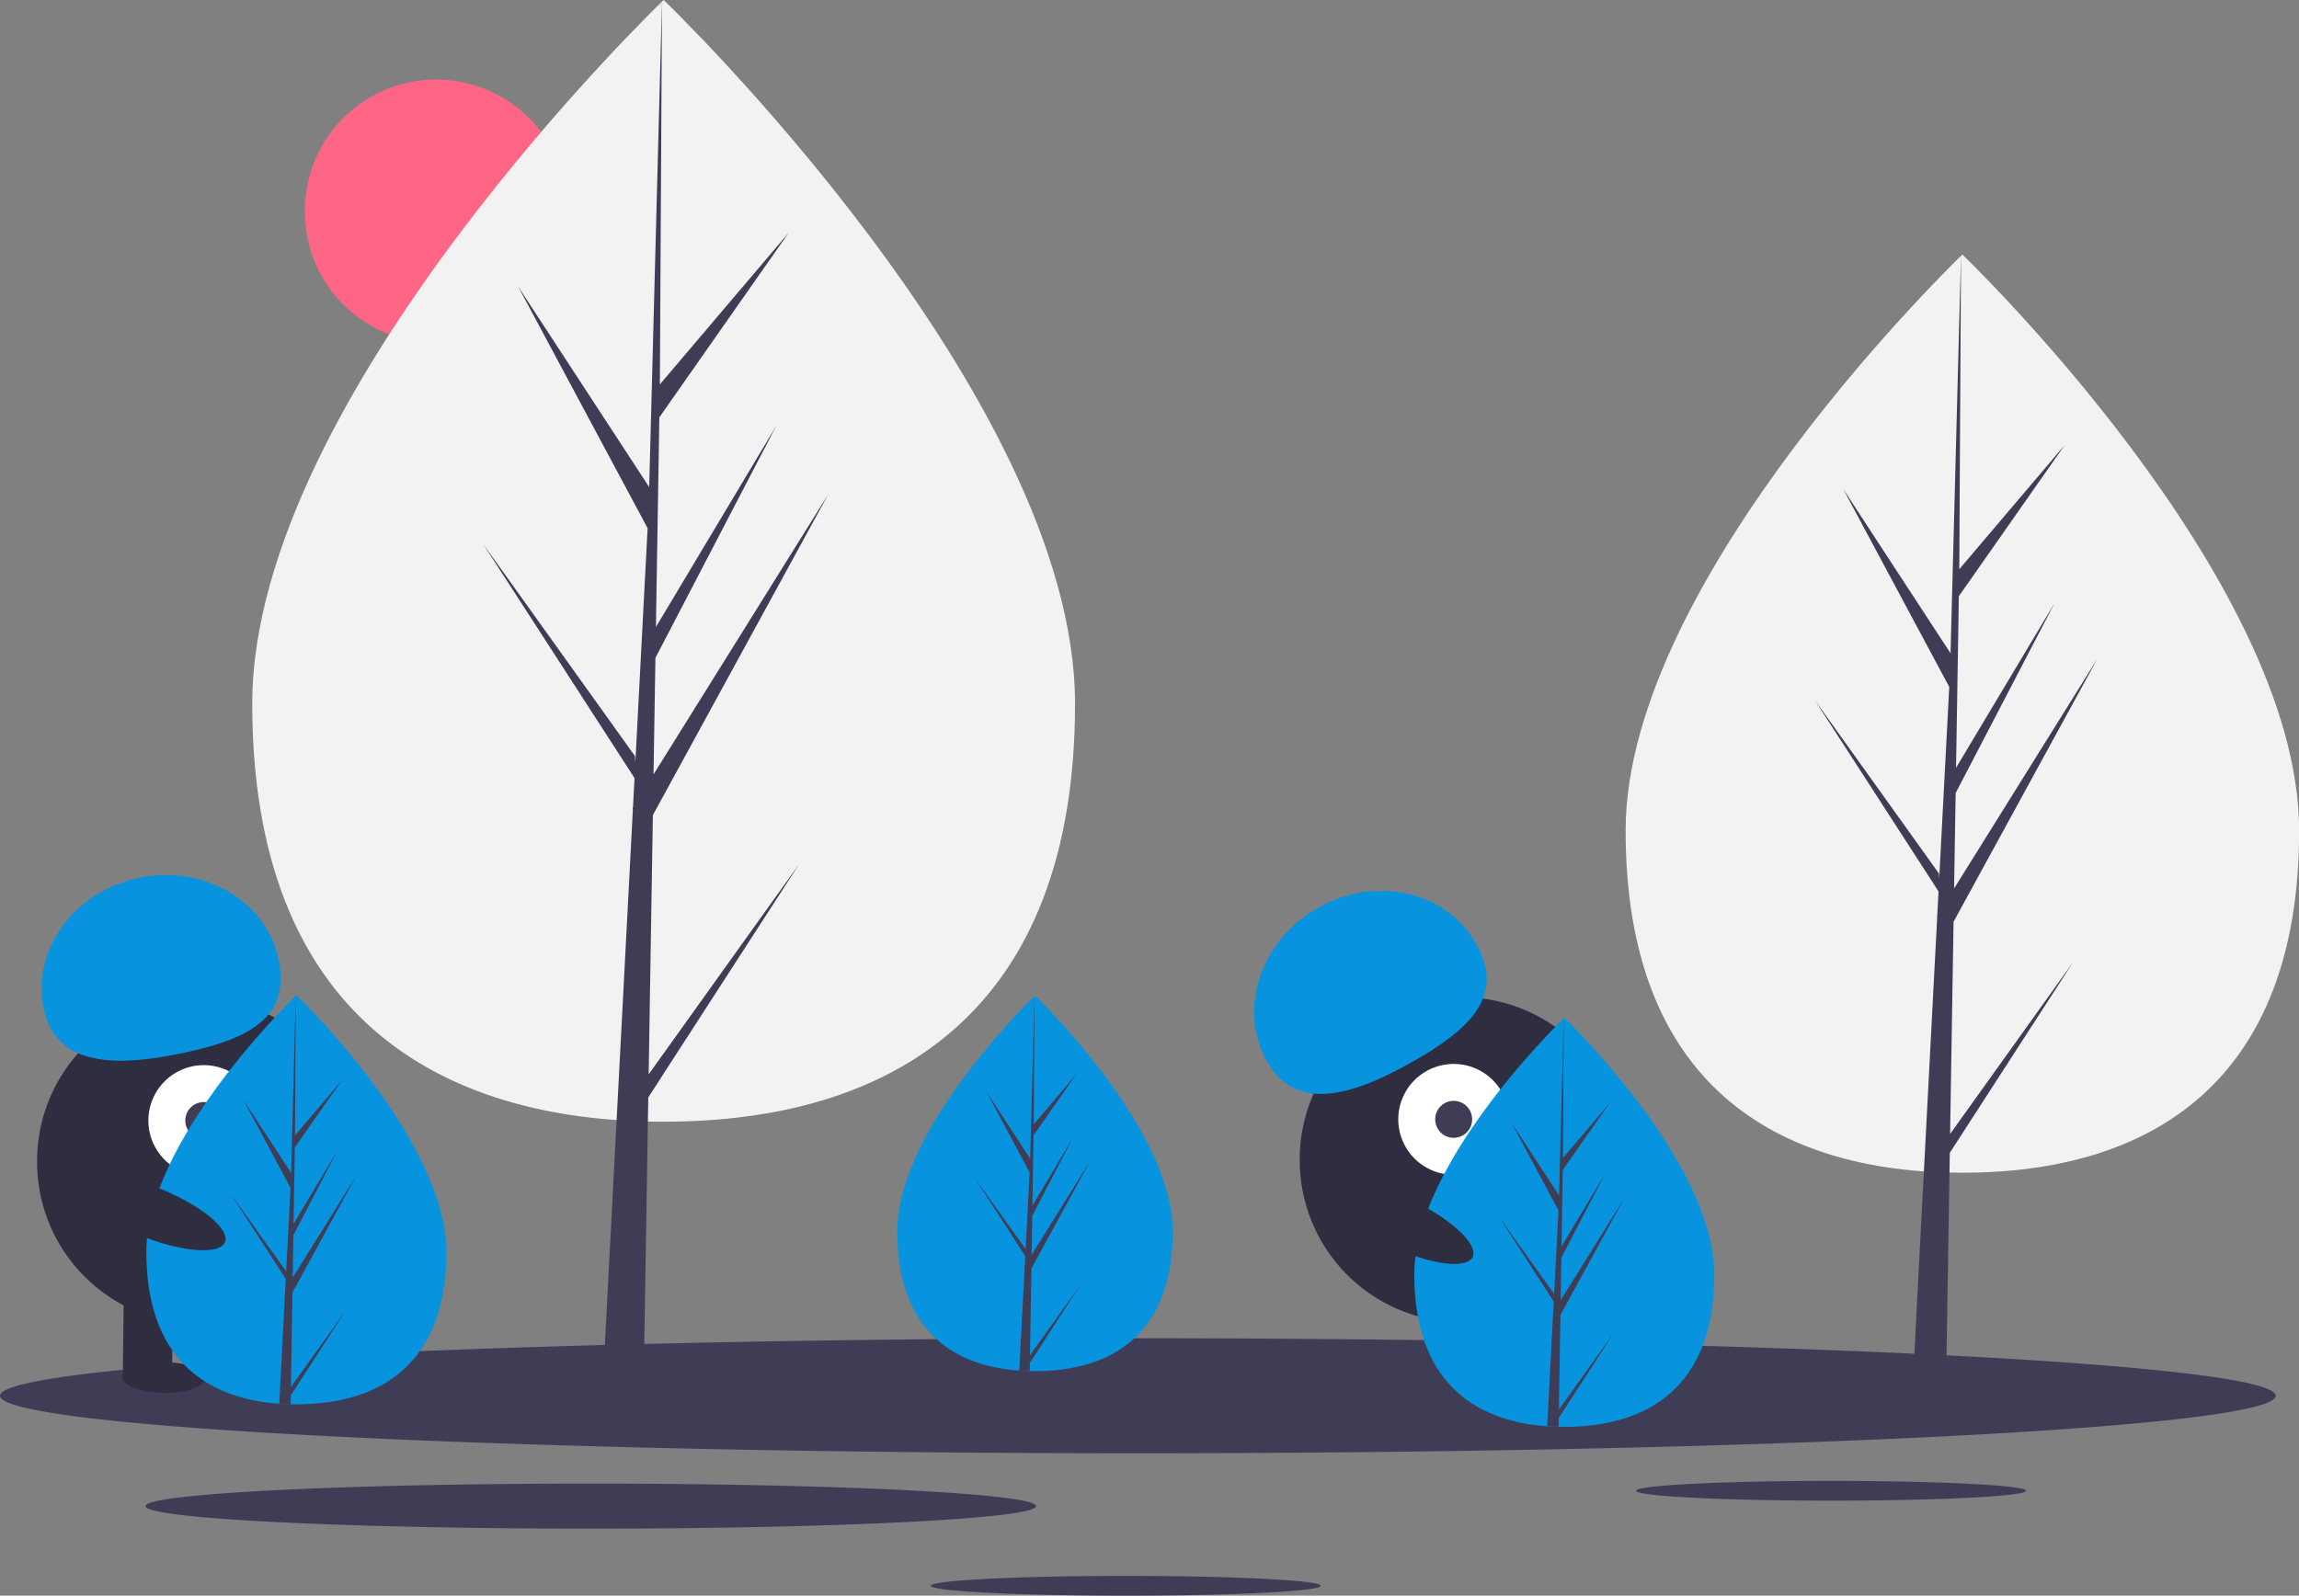 <?xml version="1.0" standalone="no"?><!DOCTYPE svg PUBLIC "-//W3C//DTD SVG 1.1//EN" "http://www.w3.org/Graphics/SVG/1.1/DTD/svg11.dtd"><svg t="1652351651248" class="icon" viewBox="0 0 1475 1024" version="1.1" xmlns="http://www.w3.org/2000/svg" p-id="22482" xmlns:xlink="http://www.w3.org/1999/xlink" width="288.086" height="200"><rect x="0" y="0" width="1475" height="1024" fill="#808080" stroke="none"/><defs><style type="text/css"></style></defs><path d="M279.843 135.583m-84.246 0a84.246 84.246 0 1 0 168.491 0 84.246 84.246 0 1 0-168.491 0Z" fill="#FF6584" p-id="22483"></path><path d="M689.729 451.664c0 198.781-118.173 268.189-263.945 268.189s-263.947-69.408-263.947-268.191S425.784 0 425.784 0s263.945 252.882 263.945 451.664z" fill="#F2F2F2" p-id="22484"></path><path d="M416.168 689.446l2.704-166.363 112.499-205.815-112.076 179.717 1.215-74.804 77.535-148.904-77.214 129.109 2.185-134.538 83.027-118.547-82.682 97.391L424.727 0l-8.583 326.578 0.706-13.473-84.413-129.208 83.06 155.07-7.865 150.255-0.234-3.987-97.314-135.972 97.019 150.061-0.983 18.791-0.176 0.283 0.08 1.543-19.954 381.21h26.661l3.199-196.903 96.78-149.694-96.54 134.893z" fill="#3F3D56" p-id="22485"></path><path d="M1475.077 533.08c0 162.712-96.73 219.526-216.052 219.526s-216.053-56.813-216.053-219.526S1259.025 163.371 1259.025 163.371s216.052 206.997 216.052 369.709z" fill="#F2F2F2" p-id="22486"></path><path d="M1251.155 727.715l2.211-136.175 92.087-168.469-91.74 147.106 0.995-61.229 63.466-121.886-63.203 105.682 1.789-110.125 67.96-97.036-67.679 79.72 1.119-201.931-7.025 267.319 0.578-11.027-69.097-105.764 67.989 126.933-6.438 122.991-0.192-3.265-79.656-111.3 79.415 122.833-0.806 15.381-0.143 0.232 0.066 1.262-16.334 312.038h21.824l2.618-161.174 79.22-122.531-79.022 110.416z" fill="#3F3D56" p-id="22487"></path><path d="M0 895.74a730.03 36.902 0 1 0 1460.06 0 730.03 36.902 0 1 0-1460.06 0Z" fill="#3F3D56" p-id="22488"></path><path d="M1049.721 956.71a125.038 6.321 0 1 0 250.075 0 125.038 6.321 0 1 0-250.075 0Z" fill="#3F3D56" p-id="22489"></path><path d="M597.263 1017.679a125.038 6.321 0 1 0 250.075 0 125.038 6.321 0 1 0-250.075 0Z" fill="#3F3D56" p-id="22490"></path><path d="M93.368 966.559a285.664 14.44 0 1 0 571.327 0 285.664 14.44 0 1 0-571.327 0Z" fill="#3F3D56" p-id="22491"></path><path d="M127.795 745.402m-103.991 0a103.991 103.991 0 1 0 207.981 0 103.991 103.991 0 1 0-207.981 0Z" fill="#2F2E41" p-id="22492"></path><path d="M79.448 826.451l31.591 0.373-0.667 56.599-31.589-0.373zM142.628 827.196l31.591 0.373-0.667 56.599-31.589-0.373z" fill="#2F2E41" p-id="22493"></path><path d="M104.983 893.889a26.327 9.873 0.675 1 0 0.233-19.744 26.327 9.873 0.675 1 0-0.233 19.744Z" fill="#2F2E41" p-id="22494"></path><path d="M168.179 893.319a26.327 9.873 0.675 1 0 0.233-19.744 26.327 9.873 0.675 1 0-0.233 19.744Z" fill="#2F2E41" p-id="22495"></path><path d="M130.737 719.109m-35.541 0a35.541 35.541 0 1 0 71.082 0 35.541 35.541 0 1 0-71.082 0Z" fill="#FFFFFF" p-id="22496"></path><path d="M130.737 719.109m-11.847 0a11.847 11.847 0 1 0 23.694 0 11.847 11.847 0 1 0-23.694 0Z" fill="#3F3D56" p-id="22497"></path><path d="M28.067 647.512c-7.953-37.7 19.334-75.38 60.946-84.157s81.796 14.668 89.748 52.368-19.716 51.245-61.328 60.025-81.413 9.466-89.366-28.235zM286.425 803.416c0 72.499-43.097 97.812-96.264 97.812q-1.847 0-3.688-0.039c-2.464-0.054-4.903-0.171-7.314-0.336-47.983-3.396-85.262-30.012-85.262-97.437 0-69.776 89.167-157.824 95.865-164.339l0.013-0.013 0.386-0.374s96.264 92.228 96.264 164.726z" fill="#0893DE" p-id="22498"></path><path d="M186.654 890.138l35.208-49.197-35.296 54.598-0.093 5.648c-2.464-0.053-4.903-0.171-7.314-0.334l3.794-72.533-0.029-0.563 0.065-0.105 0.358-6.852-35.383-54.733 35.494 49.596 0.083 1.455 2.868-54.803-30.294-56.556 30.663 46.938 2.985-113.618 0.013-0.387v0.375l-0.5 89.595 30.159-35.519-30.281 43.236-0.798 49.068 28.158-47.091-28.275 54.311-0.446 27.278 40.88-65.543-41.033 75.062z" fill="#3F3D56" p-id="22499"></path><path d="M937.871 744.277m-103.991 0a103.991 103.991 0 1 0 207.981 0 103.991 103.991 0 1 0-207.981 0Z" fill="#2F2E41" p-id="22500"></path><path d="M916.549 836.211l30.197-9.28 16.629 54.104-30.198 9.28zM976.944 817.656l30.197-9.28 16.628 54.104-30.197 9.28z" fill="#2F2E41" p-id="22501"></path><path d="M933.371 890.946a9.873 26.327 72.917 1 0 50.33-15.467 9.873 26.327 72.917 1 0-50.33 15.467Z" fill="#2F2E41" p-id="22502"></path><path d="M993.38 871.127a9.873 26.327 72.917 1 0 50.33-15.467 9.873 26.327 72.917 1 0-50.33 15.467Z" fill="#2F2E41" p-id="22503"></path><path d="M932.654 718.339m-35.541 0a35.541 35.541 0 1 0 71.082 0 35.541 35.541 0 1 0-71.082 0Z" fill="#FFFFFF" p-id="22504"></path><path d="M932.654 718.339m-11.847 0a11.847 11.847 0 1 0 23.694 0 11.847 11.847 0 1 0-23.694 0Z" fill="#3F3D56" p-id="22505"></path><path d="M813.037 681.469c-19.074-33.478-4.578-77.685 32.375-98.738s82.37-10.978 101.444 22.501-3.146 54.816-40.1 75.868-74.646 33.847-93.719 0.369zM752.408 790.141c0 66.55-39.56 89.787-88.366 89.787q-1.695 0-3.386-0.039a144.231 144.231 0 0 1-6.713-0.305c-44.046-3.117-78.267-27.551-78.267-89.442 0-64.053 81.851-144.876 88-150.858l0.011-0.011c0.237-0.232 0.355-0.344 0.355-0.344s88.366 84.662 88.366 151.212z" fill="#0893DE" p-id="22506"></path><path d="M660.822 869.746l32.32-45.16-32.4 50.118-0.086 5.185a144.231 144.231 0 0 1-6.713-0.307l3.483-66.583-0.026-0.517 0.058-0.096 0.329-6.288-32.482-50.243 32.583 45.527 0.076 1.335 2.633-50.306-27.808-51.916 28.146 43.086 2.741-104.297 0.011-0.355v0.345l-0.457 82.245 27.683-32.606-27.796 39.69-0.733 45.042 25.849-43.229-25.956 49.856-0.409 25.039 37.525-60.165-37.666 68.904z" fill="#3F3D56" p-id="22507"></path><path d="M1099.921 817.896c0 72.499-43.097 97.812-96.264 97.812q-1.847 0-3.688-0.039c-2.464-0.054-4.903-0.171-7.314-0.336-47.983-3.396-85.262-30.012-85.262-97.437 0-69.776 89.167-157.824 95.865-164.339l0.013-0.013 0.386-0.374s96.264 92.228 96.264 164.726z" fill="#0893DE" p-id="22508"></path><path d="M1000.151 904.617l35.208-49.197-35.296 54.598-0.093 5.648c-2.464-0.053-4.903-0.171-7.314-0.334l3.794-72.533-0.029-0.563 0.065-0.105 0.358-6.852-35.383-54.733 35.495 49.596 0.082 1.455 2.868-54.803-30.294-56.556 30.663 46.938 2.985-113.618 0.013-0.387v0.375l-0.5 89.595 30.159-35.519-30.281 43.236-0.798 49.068 28.158-47.091-28.275 54.311-0.446 27.278 40.88-65.543-41.033 75.062z" fill="#3F3D56" p-id="22509"></path><path d="M890.502 798.996a51.995 16.323 25.374 1 0 13.989-29.496 51.995 16.323 25.374 1 0-13.989 29.496Z" fill="#2F2E41" p-id="22510"></path><path d="M89.774 792.816a51.995 16.323 21.842 1 0 12.146-30.302 51.995 16.323 21.842 1 0-12.146 30.302Z" fill="#2F2E41" p-id="22511"></path></svg>